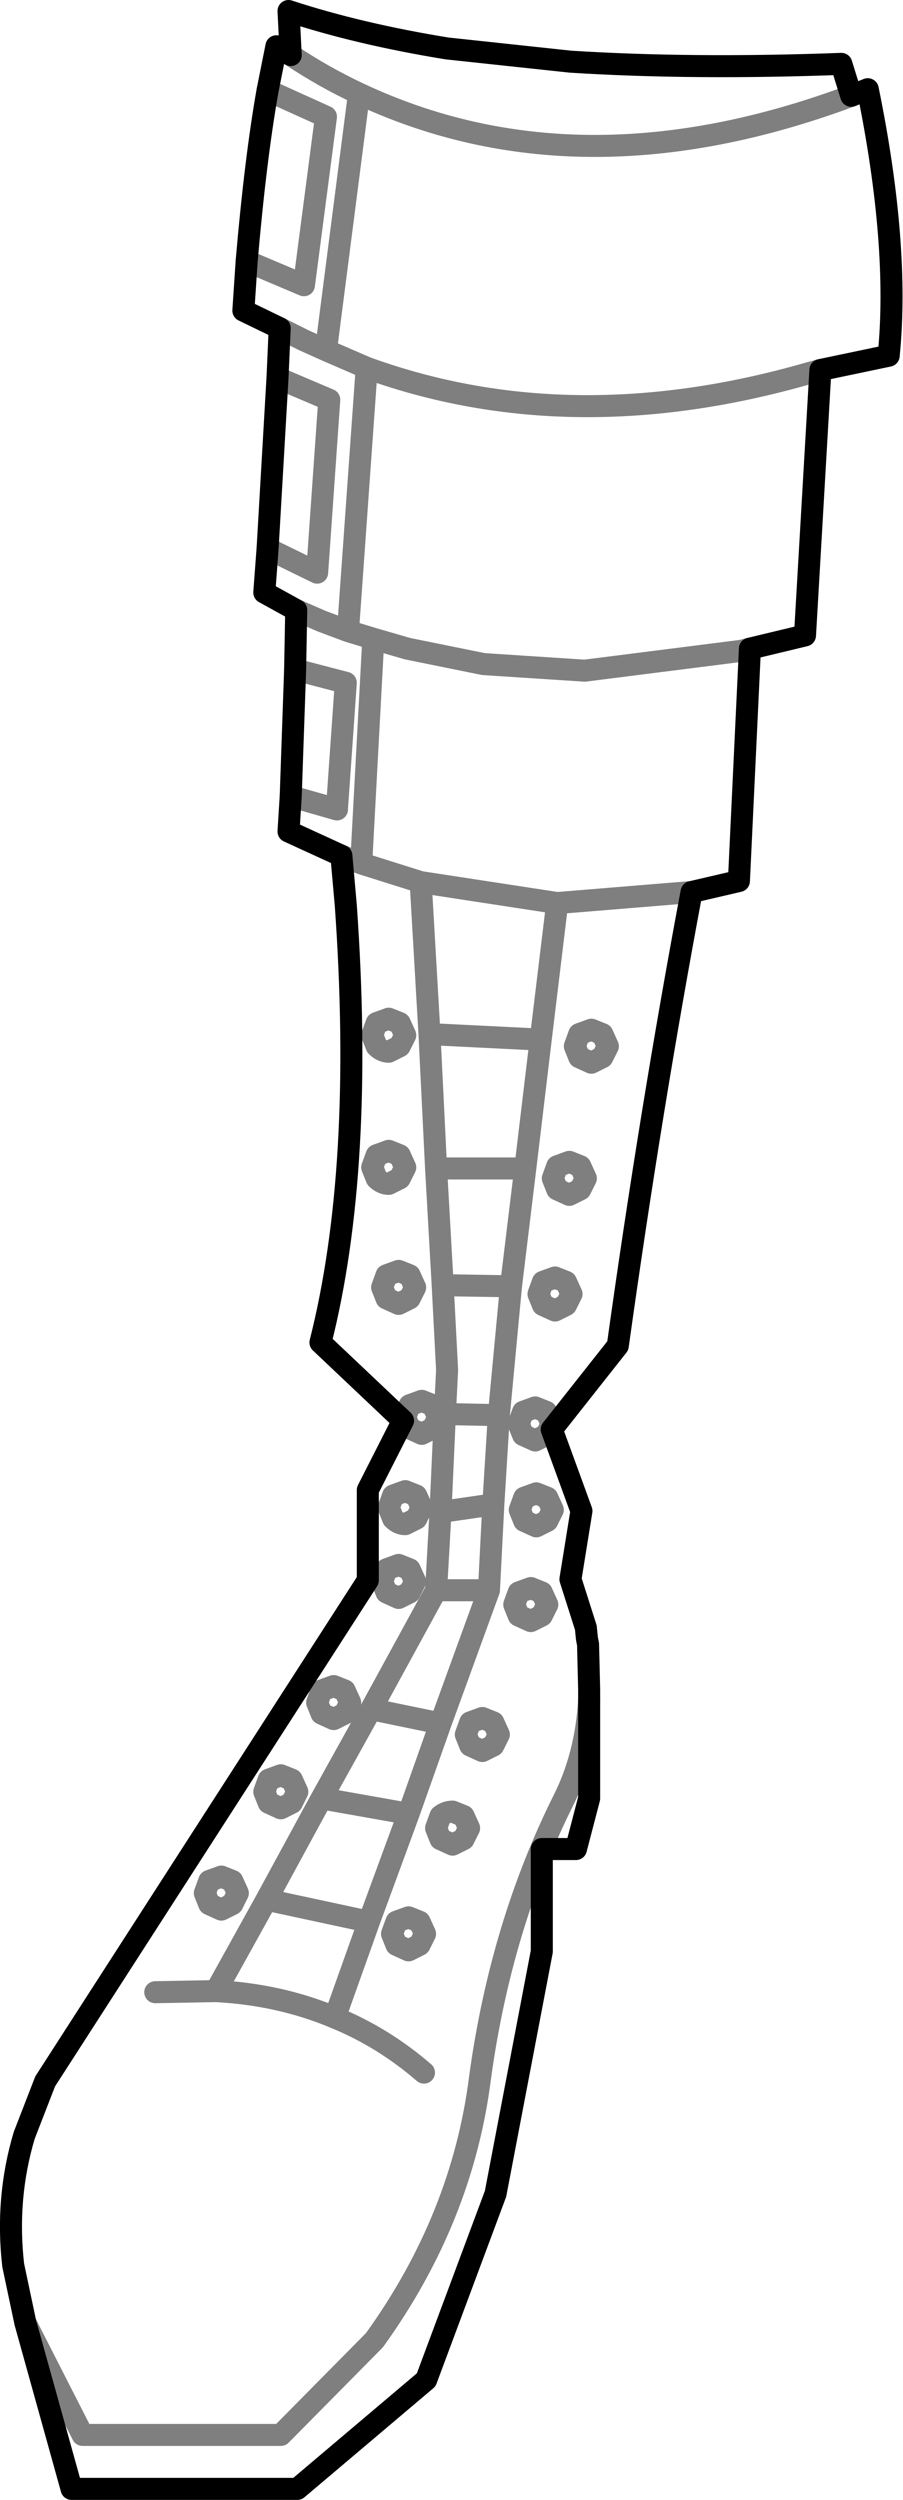 <?xml version="1.0" encoding="UTF-8" standalone="no"?>
<svg xmlns:xlink="http://www.w3.org/1999/xlink" height="113.5px" width="41.0px" xmlns="http://www.w3.org/2000/svg">
  <g transform="matrix(1.0, 0.0, 0.0, 1.0, -356.55, -442.7)">
    <path d="M369.75 445.2 Q371.25 446.2 372.85 446.95 382.85 451.65 395.2 447.05 M372.85 446.95 L371.35 458.6 373.2 459.4 Q382.45 462.75 393.25 459.65 L393.8 459.5 M368.7 446.8 L371.35 448.0 370.35 455.65 367.75 454.55 M369.25 457.6 L370.35 458.15 371.35 458.6 M369.15 459.85 L371.5 460.85 370.95 468.7 368.7 467.6 M390.6 472.15 L390.2 472.25 383.1 473.15 378.5 472.85 375.05 472.15 373.5 471.7 372.95 481.9 375.65 482.75 381.85 483.7 387.95 483.2 M369.95 473.1 L372.25 473.7 371.85 479.4 371.85 479.45 369.75 478.85 M370.0 470.4 L371.15 470.9 372.35 471.35 373.2 459.4 M373.5 471.7 L372.35 471.35 M372.05 481.55 L372.95 481.9 M374.2 488.95 L374.7 489.15 374.95 489.7 374.7 490.2 374.2 490.45 Q373.9 490.45 373.65 490.2 L373.45 489.7 373.65 489.15 374.2 488.95 M382.85 490.7 L382.65 490.2 382.85 489.65 383.4 489.45 383.9 489.65 384.15 490.2 383.9 490.7 383.4 490.95 382.85 490.7 M375.65 482.75 L376.05 489.65 381.1 489.9 381.85 483.7 M382.9 495.65 L383.15 496.2 382.9 496.7 382.4 496.95 381.85 496.7 381.65 496.2 381.85 495.65 382.4 495.45 382.9 495.65 M381.75 500.7 L382.25 500.9 382.5 501.45 382.25 501.95 381.75 502.2 381.2 501.95 381.0 501.45 381.2 500.9 381.75 500.7 M380.4 495.75 L376.35 495.75 376.65 501.05 379.75 501.1 380.4 495.75 381.1 489.9 M375.4 501.15 L375.15 501.65 374.65 501.9 374.1 501.65 373.9 501.15 374.1 500.6 374.65 500.4 375.15 500.6 375.4 501.15 M374.95 495.7 L374.7 496.2 374.2 496.45 Q373.9 496.45 373.65 496.2 L373.45 495.7 373.65 495.15 374.2 494.95 374.7 495.15 374.95 495.7 M376.65 501.05 L376.85 504.9 376.75 506.9 379.2 506.95 379.75 501.1 M376.45 507.05 L376.2 507.55 375.7 507.8 375.15 507.55 374.95 507.05 375.15 506.5 375.7 506.3 376.2 506.5 376.45 507.05 M381.6 507.35 L381.35 507.85 380.85 508.1 380.3 507.85 380.1 507.35 380.3 506.8 380.85 506.6 381.35 506.8 381.6 507.35 M372.2 519.45 L372.45 520.0 372.2 520.5 371.7 520.75 371.15 520.5 370.95 520.0 371.15 519.45 371.7 519.25 372.2 519.45 M374.4 510.6 L374.95 510.4 375.45 510.6 375.7 511.15 375.45 511.65 374.95 511.9 Q374.65 511.9 374.4 511.65 L374.2 511.15 374.4 510.6 M373.9 514.5 L374.1 513.95 374.65 513.75 375.15 513.95 375.4 514.5 375.15 515.0 374.65 515.25 374.1 515.0 373.9 514.5 M380.15 511.25 L380.35 510.7 380.9 510.5 381.4 510.7 381.65 511.25 381.4 511.75 380.9 512.0 380.35 511.75 380.15 511.25 M376.75 506.9 L376.55 511.35 378.95 511.0 379.2 506.95 M376.55 511.35 L376.35 514.9 378.75 514.9 378.95 511.0 M381.4 515.55 L381.15 516.05 380.65 516.3 380.1 516.05 379.9 515.55 380.1 515.0 380.65 514.8 381.15 515.0 381.4 515.55 M383.3 519.9 Q383.15 522.4 382.15 524.4 379.3 530.1 378.35 537.0 377.55 543.4 373.55 548.95 L369.3 553.25 360.3 553.25 357.7 548.15 M378.95 520.9 L379.2 521.45 378.95 521.95 378.45 522.2 377.9 521.95 377.7 521.45 377.9 520.9 378.45 520.7 378.95 520.9 M376.55 525.15 Q376.8 524.95 377.1 524.95 L377.6 525.15 377.85 525.7 377.6 526.2 377.1 526.45 376.55 526.2 376.35 525.7 376.55 525.15 M376.55 520.95 L373.4 520.3 371.15 524.35 375.1 525.05 376.55 520.95 378.75 514.9 M375.85 530.5 L375.6 531.0 375.1 531.25 374.55 531.0 374.35 530.5 374.55 529.95 375.1 529.75 375.6 529.95 375.85 530.5 M369.8 524.55 L369.3 524.8 368.75 524.55 368.55 524.05 368.75 523.5 369.3 523.3 369.8 523.5 370.05 524.05 369.8 524.55 M366.05 529.15 L365.85 528.65 366.05 528.1 366.6 527.9 367.1 528.1 367.35 528.65 367.1 529.15 366.6 529.4 366.05 529.15 M371.15 524.35 L368.65 528.95 373.3 529.95 375.1 525.05 M368.65 528.95 L366.35 533.1 Q369.25 533.25 371.75 534.3 L373.3 529.95 M375.8 536.8 Q373.95 535.2 371.75 534.3 M373.4 520.3 L376.35 514.9 M366.35 533.1 L363.6 533.15 M376.05 489.65 L376.35 495.75" fill="none" stroke="#000000" stroke-linecap="round" stroke-linejoin="round" stroke-opacity="0.502" stroke-width="1.0"/>
    <path d="M369.75 445.2 L369.65 443.2 Q372.85 444.25 376.85 444.9 L382.45 445.5 Q388.0 445.85 394.75 445.6 L395.2 447.05 395.95 446.75 Q397.4 453.85 396.9 458.85 L393.8 459.5 393.1 471.55 390.6 472.15 390.1 482.7 387.95 483.2 Q386.1 493.05 384.6 503.8 L381.6 507.6 382.95 511.3 382.45 514.4 383.15 516.6 383.2 517.1 383.25 517.35 383.3 519.4 383.3 519.9 383.3 524.35 382.7 526.65 381.15 526.65 381.15 531.3 379.05 542.3 375.9 550.75 370.05 555.7 359.8 555.7 357.7 548.15 357.15 545.55 Q356.8 542.5 357.65 539.65 L358.6 537.2 373.25 514.45 373.25 510.35 374.85 507.2 371.1 503.65 Q373.1 495.75 372.25 483.8 L372.05 481.55 369.65 480.45 369.75 478.85 369.95 473.1 370.0 470.4 368.55 469.6 368.7 467.6 369.15 459.85 369.25 457.6 367.6 456.8 367.75 454.55 Q368.15 449.9 368.7 446.8 L369.1 444.8 369.75 445.2 Z" fill="none" stroke="#000000" stroke-linecap="round" stroke-linejoin="round" stroke-width="1.0"/>
  </g>
</svg>
